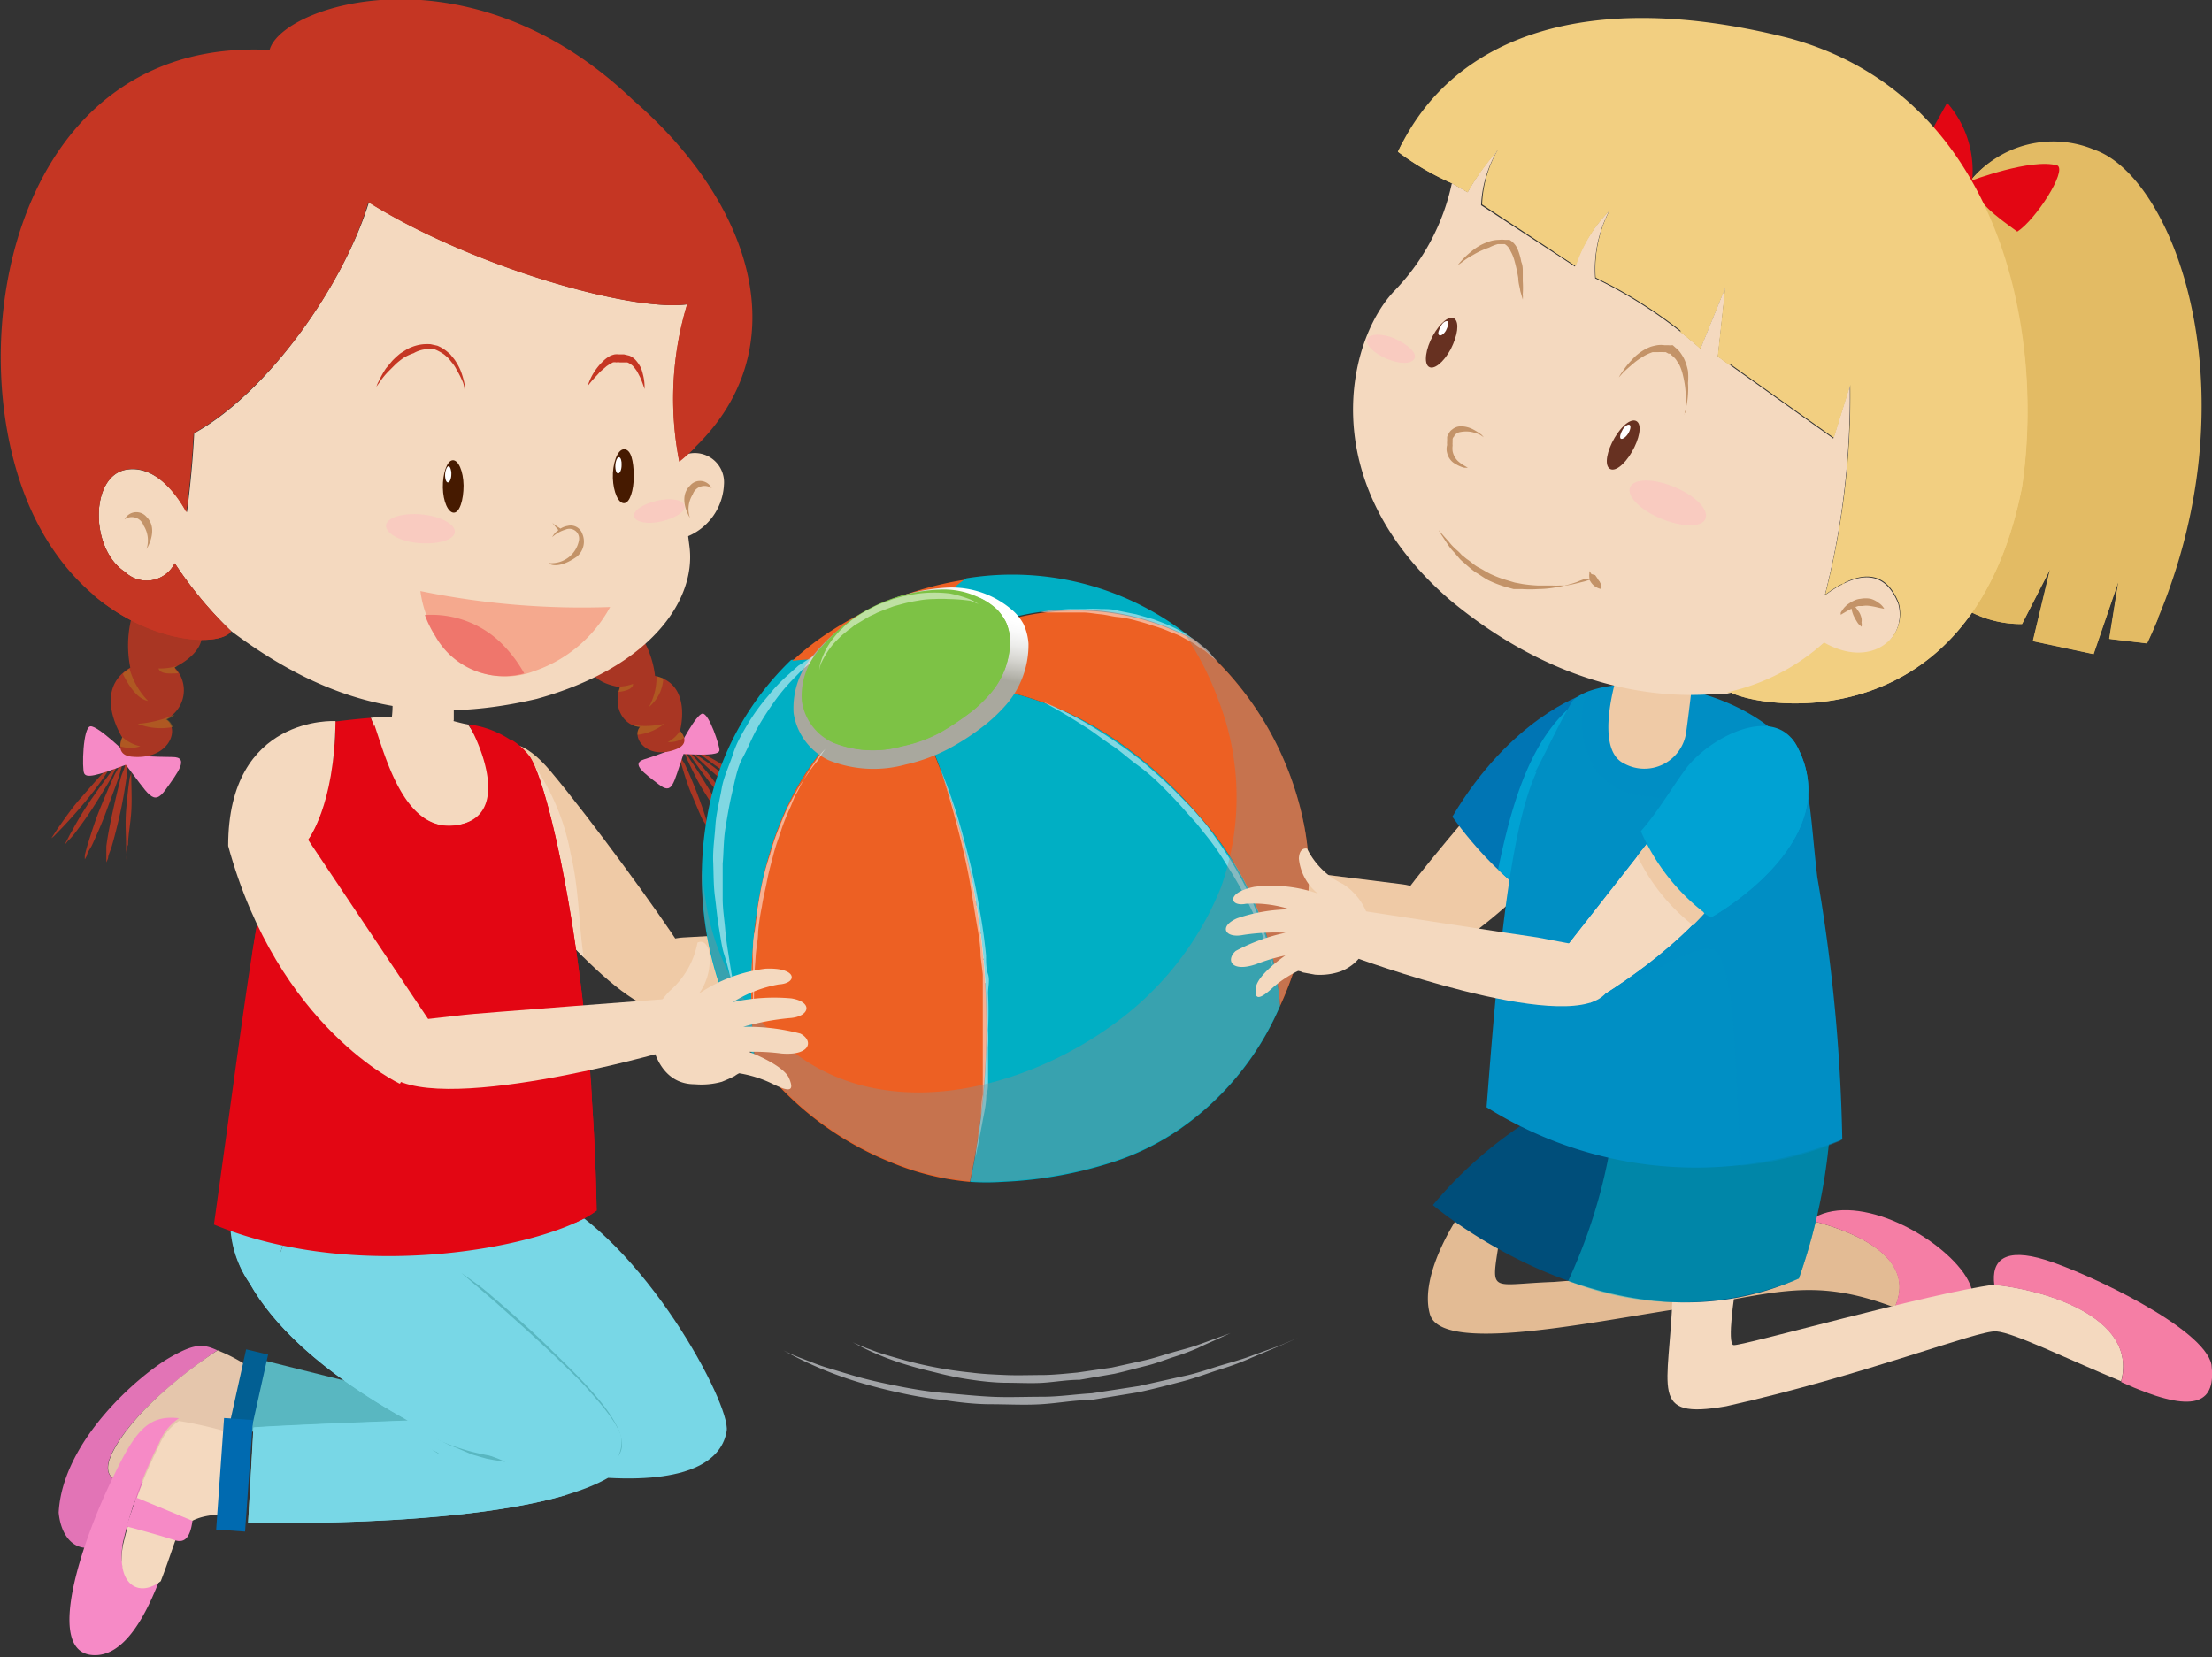<svg xmlns="http://www.w3.org/2000/svg" xmlns:xlink="http://www.w3.org/1999/xlink" viewBox="0 0 88.61 66.39"><rect x="0" y="0" width="88.61" height="66.39" fill="#333333" stroke="none"/><defs><style>.cls-1{isolation:isolate;}.cls-2{fill:#a1a3a6;}.cls-3,.cls-4{fill:#efcaa6;}.cls-16,.cls-20,.cls-24,.cls-25,.cls-27,.cls-32,.cls-4,.cls-40,.cls-43,.cls-44,.cls-7{mix-blend-mode:multiply;}.cls-31,.cls-5{fill:#c39368;}.cls-20,.cls-24,.cls-41,.cls-5{opacity:0.5;}.cls-6{fill:#0075b4;}.cls-48,.cls-7{fill:#00a2d3;}.cls-8{fill:#e274b6;}.cls-9{fill:#e5c6ac;}.cls-10{fill:#f68ac6;}.cls-11,.cls-25{fill:#f4d9bf;}.cls-12{fill:#59b7c1;}.cls-13{fill:#025f93;}.cls-14{fill:#78d7e6;}.cls-15{fill:#006ab0;}.cls-17{fill:#e3bb94;}.cls-18{fill:#f57ea5;}.cls-19{fill:#004e7a;}.cls-21{fill:#00bed5;}.cls-22{fill:#d4a87f;}.cls-23,.cls-24{fill:#008fc4;}.cls-26,.cls-27{fill:#e30613;}.cls-28{fill:#a93623;}.cls-29{fill:#b57921;}.cls-30,.cls-32{fill:#c53623;}.cls-33{fill:#461a00;}.cls-34,.cls-41{fill:#fff;}.cls-35{fill:#f9cbc0;}.cls-36{fill:#f5a98e;}.cls-37{fill:#ef766c;}.cls-38{fill:#00afc4;}.cls-39{fill:#ed6023;}.cls-40{fill:url(#radial-gradient);}.cls-41{mix-blend-mode:screen;}.cls-42,.cls-43{fill:#7dc245;}.cls-44{fill:#8c8e90;opacity:0.4;}.cls-45{fill:#e3bb64;}.cls-46{fill:#f2cf81;}.cls-47{fill:#673121;}</style><radialGradient id="radial-gradient" cx="3209.82" cy="-2555.58" r="7.62" gradientTransform="translate(-2427.5 1858.31) rotate(1.88) scale(0.75)" gradientUnits="userSpaceOnUse"><stop offset="0.58" stop-color="#fff"/><stop offset="0.65" stop-color="#fafafa"/><stop offset="0.75" stop-color="#ececea"/><stop offset="0.85" stop-color="#d6d5d0"/><stop offset="0.96" stop-color="#b6b5ad"/><stop offset="1" stop-color="#a9a89e"/></radialGradient></defs><g class="cls-1"><g id="Layer_2" data-name="Layer 2"><g id="Layer_1-2" data-name="Layer 1"><path class="cls-2" d="M31.38,54.1a8,8,0,0,0,.83.36c.27.1.59.24,1,.36s.81.25,1.29.38,1,.24,1.56.35,1.16.21,1.78.26,1.25.12,1.9.15,1.31,0,2,0,1.32-.1,2-.14l1.89-.29,1.75-.39c.55-.11,1.07-.3,1.54-.44s.92-.26,1.29-.41l1-.36L52,53.6l-.83.36-1,.42a10.84,10.84,0,0,1-1.28.48c-.48.15-1,.35-1.54.49s-1.14.3-1.75.43l-1.9.31c-.66,0-1.32.13-2,.17s-1.34,0-2,0-1.3-.08-1.92-.17a15.72,15.72,0,0,1-1.78-.3c-.56-.12-1.09-.26-1.56-.4A15.23,15.23,0,0,1,31.38,54.1Z"/><path class="cls-2" d="M34.15,53.77s.22.11.61.26c.2.07.44.17.72.25s.6.18,1,.28a16.27,16.27,0,0,0,2.42.43c.45.06.92.08,1.39.1s1,0,1.44,0,1-.06,1.43-.1l1.38-.2,1.27-.28c.41-.09.78-.22,1.13-.32s.68-.18,1-.29l.72-.26.63-.23-.61.28c-.2.09-.44.19-.7.32a9.91,9.91,0,0,1-.94.35c-.35.11-.71.26-1.12.36s-.83.22-1.28.32l-1.39.24c-.49,0-1,.09-1.46.12s-1,0-1.46,0-1-.06-1.4-.12A12.23,12.23,0,0,1,37.53,55c-.41-.1-.79-.19-1.14-.3A10.82,10.82,0,0,1,34.15,53.77Z"/><path class="cls-2" d="M33.35,27.48a12.25,12.25,0,0,1,2.49-1c.38-.12.81-.22,1.26-.33a14.33,14.33,0,0,1,1.44-.25,13,13,0,0,1,1.55-.13c.53-.05,1.08,0,1.62,0s1.07.09,1.6.13,1,.18,1.55.25l1.41.36c.45.11.86.29,1.24.4a7.46,7.46,0,0,1,1,.39l.78.35.67.3-.69-.25c-.22-.08-.49-.19-.8-.29s-.66-.21-1-.33-.8-.26-1.25-.35l-1.41-.32-1.52-.21c-.53-.05-1.06-.1-1.59-.12S40.63,26,40.1,26s-1,.06-1.53.13-1,.12-1.43.2l-1.27.27-1,.31a8,8,0,0,0-.8.28C33.59,27.36,33.35,27.48,33.35,27.48Z"/><path class="cls-2" d="M35.59,27.74A8.3,8.3,0,0,1,37.4,27a8.77,8.77,0,0,1,.93-.26,10.41,10.41,0,0,1,1.05-.18c.36-.05.75-.09,1.14-.11s.78,0,1.18,0,.79.07,1.17.1L44,26.7c.36.08.69.19,1,.27a8.09,8.09,0,0,1,.91.3,9.81,9.81,0,0,1,1.32.55l.48.22-.5-.17-.58-.21c-.23-.08-.49-.15-.77-.23a8.64,8.64,0,0,0-.92-.25q-.48-.12-1-.21c-.36-.07-.73-.12-1.11-.18l-1.15-.08c-.39,0-.78,0-1.16,0a10.18,10.18,0,0,0-1.12.08,12.41,12.41,0,0,0-2,.34A11.46,11.46,0,0,0,35.59,27.74Z"/><path class="cls-3" d="M63.29,28.23s-.5.06-1.32.91c-1.78,1.83-4.8,5.43-5.67,6.61-1.09,1.5-.7,2.38.21,2.63,1.81.49,6.31-4.54,6.31-4.54Z"/><path class="cls-4" d="M62,29.14c-1.06,1.09-2.56,2.81-3.79,4.27.29.35.54.75.81,1.06a9.75,9.75,0,0,0,1.74,1.47c1.17-1.07,2.09-2.1,2.09-2.1l.47-5.61S62.79,28.29,62,29.14Z"/><path class="cls-3" d="M49.45,36.87s6.59,2.21,8.24,1.27-.16-2.54-1.5-2.71L47.3,34.32l-.1,2Z"/><path class="cls-3" d="M46.35,36.89c1.26,0,1.78-1.1,1.91-2a2.65,2.65,0,0,0-.66-1.7,3.51,3.51,0,0,1-1-2s-.29-.21-.48.3a2.35,2.35,0,0,0,.31,1.74,6.11,6.11,0,0,0-2.58-1.14c-1.29-.15-1.33.49-.58.59a5.11,5.11,0,0,1,1.77.83,7.54,7.54,0,0,0-2.35-.34c-.91.09-.77.69,0,.79a9.66,9.66,0,0,1,1.84.49,8.11,8.11,0,0,0-2.31.11c-.55.23-.5.85.68.83a12.86,12.86,0,0,1,1.35,0s-1.41.43-1.67,1,0,.54.63.27a5.11,5.11,0,0,1,1.34-.36s.15.11.18.12a3.77,3.77,0,0,0,.48.26A2.89,2.89,0,0,0,46.35,36.89Z"/><path class="cls-5" d="M46.47,33.2c.05.14-.23.56-.28.68a2.43,2.43,0,0,0-.21.8,1.64,1.64,0,0,0,.41,1.3v0a2.16,2.16,0,0,1,0-2.09c.07-.19.37-.55.14-.72C46.48,33.13,46.46,33.18,46.47,33.2Z"/><path class="cls-5" d="M45.35,33.38a2.52,2.52,0,0,0-.69,1.27,1.91,1.91,0,0,0,0,1.29s0,0,0,0a3.17,3.17,0,0,1,.74-2.51S45.38,33.35,45.35,33.38Z"/><path class="cls-6" d="M63.39,27.84s-2.88.94-5.21,4.88c0,0,2.12,3.09,4.29,3.69l3-3.95Z"/><path class="cls-7" d="M63.43,27.93c-2.11,1.39-2.88,4.34-3.42,6.9a6.32,6.32,0,0,0,2.46,1.58l3-3.95Z"/><path class="cls-8" d="M4.51,58.17c.86-1.7,3.25-3.43,4.2-4.07-.57-.26-.9-.29-1.91.29-1.17.67-4.29,3.29-4.45,6.21.16,1.62,1.5,1.93,2.43.5a8.81,8.81,0,0,1,1.35-1.77C5.07,59.51,3.84,59.49,4.51,58.17Z"/><path class="cls-9" d="M9,54.22l-.28-.12c-1,.64-3.34,2.37-4.2,4.07-.67,1.32.56,1.34,1.62,1.16A3.26,3.26,0,0,1,9,58.48l.91-3.76A6.92,6.92,0,0,0,9,54.22Z"/><path class="cls-10" d="M4.92,61.82a17.82,17.82,0,0,1,1.45-4,2.19,2.19,0,0,1,.8-1c-1.28-.15-1.79.56-2.74,2.57-1.06,2.21-2.69,6.77-.73,6.92,1.3.1,2.18-1.66,2.74-3.14C5.55,63.92,4.67,63.36,4.92,61.82Z"/><path class="cls-11" d="M7.58,57l-.41-.07a2.19,2.19,0,0,0-.8,1,17.82,17.82,0,0,0-1.45,4c-.25,1.54.63,2.1,1.52,1.42.29-.75.5-1.42.63-1.75.4-1,1.84-.91,1.84-.91l.66-3.15S9.17,57.32,7.58,57Z"/><path class="cls-12" d="M14.11,55.39l-3.52-.88-.68,2.85,7.19-.07A8.93,8.93,0,0,0,14.11,55.39Z"/><polygon class="cls-13" points="10.02 57.5 9.14 57.31 9.86 54.06 10.74 54.27 10.02 57.5"/><path class="cls-14" d="M11.42,48.42c-.65-.16-1.34-.35-2.06-.58A4.33,4.33,0,0,0,10,51.41C11.48,50.92,11.49,49.15,11.42,48.42Z"/><path class="cls-14" d="M21.87,47.85s-3.38,2.26-10.45.57c.07.73.06,2.5-1.41,3,.87,1.55,2.69,3.47,6.34,5.5-5.9.22-6.19.28-6.19.28L9.94,61s10.76.31,14.42-1.79c3.47.19,4.58-.82,4.75-1.88S25.79,49.71,21.87,47.85Z"/><rect class="cls-15" x="7.16" y="58.51" width="4.48" height="1.16" transform="translate(-50.21 64.29) rotate(-85.95)"/><path class="cls-12" d="M18.48,51s.57.39,1.39,1c.4.33.88.7,1.37,1.13s1,.88,1.49,1.36c.25.24.49.48.72.74s.45.5.66.75a6.12,6.12,0,0,1,.55.77,1.58,1.58,0,0,1,.21.38,2,2,0,0,1,.09.2.53.53,0,0,1,.06.19,1.36,1.36,0,0,1-.11.72,3.11,3.11,0,0,1-.26.49,2.78,2.78,0,0,1-.29.37,3,3,0,0,0,.25-.4,2.57,2.57,0,0,0,.21-.49,1.31,1.31,0,0,0,.06-.66.58.58,0,0,0-.06-.17,1,1,0,0,0-.09-.18,2.67,2.67,0,0,0-.22-.36,8.79,8.79,0,0,0-.56-.72c-.21-.24-.43-.5-.66-.74s-.48-.48-.73-.72c-.49-.48-1-.95-1.47-1.38l-1.31-1.17Z"/><path class="cls-12" d="M21.24,51a1.62,1.62,0,0,1-.08.29,3.14,3.14,0,0,1-.25.59,3.23,3.23,0,0,1-.33.53l-.2.22a2.73,2.73,0,0,1,.07-.29,3.38,3.38,0,0,1,.25-.58,4.48,4.48,0,0,1,.34-.53A2.83,2.83,0,0,1,21.24,51Z"/><path class="cls-12" d="M20.24,58.57l-.49-.08-.26-.05-.25-.07L19,58.3a1.7,1.7,0,0,1-.24-.09L18.27,58a3.76,3.76,0,0,1-.46-.2l-.46-.23c-.3-.16-.6-.34-.89-.52l.18-.14.08.18a1.14,1.14,0,0,0,.1.19,1.08,1.08,0,0,0,.11.18l.12.17.13.18.14.16a2.83,2.83,0,0,0,.3.3,2.05,2.05,0,0,1-.36-.24l-.17-.15a1.14,1.14,0,0,1-.16-.15l-.14-.16a1.33,1.33,0,0,1-.14-.19l-.12-.19a1.18,1.18,0,0,1-.11-.19l-.15-.33.32.18.44.25.44.24.45.23c.15,0,.3.14.46.21l.45.2a1.2,1.2,0,0,0,.23.11l.23.09.47.19A3.9,3.9,0,0,1,20.24,58.57Z"/><path class="cls-10" d="M7.71,60.93,5.46,60l-.4,1.15s1.31.35,1.89.54C7.35,61.84,7.61,61.68,7.71,60.93Z"/><g class="cls-16"><path class="cls-14" d="M10.61,60.13l.13-2.55s4.48-.73,5.57-.06a9,9,0,0,0,1.64.85l-.6-.77a8.85,8.85,0,0,0,3.21.83C15,57.09,9.83,49.1,11.46,49.52c6.93,1.34,10-.52,11-1.37a5.86,5.86,0,0,0-.55-.3s-3.38,2.26-10.45.57c-.65-.16-1.34-.35-2.06-.58A4.33,4.33,0,0,0,10,51.41c.87,1.55,2.69,3.47,6.34,5.5-5.9.22-6.19.28-6.19.28L9.94,61s8.33.24,12.83-1.13C14.12,61.37,10.61,60.13,10.61,60.13Z"/></g><g class="cls-16"><path class="cls-14" d="M25.65,57.7C25.29,56,21,52.43,21,52.43l.48-1.88-1.27,1.51L19,51.33S21,53,22,54s3.45,3.2,2.81,4.27l-.55.94.09-.05a11.18,11.18,0,0,0,2.15-.06A1.54,1.54,0,0,1,25.65,57.7Z"/></g><path class="cls-17" d="M72.5,48.89c-1.71,1.21-3,1.92-10.26,2.47-2.57.09-2.52.51-2.19-1.61a8.47,8.47,0,0,0-1.64-1s-1.58,2.31-1.13,3.9,6.27.35,10-.22,5.23-1.3,8.5-.09l.14,0C76.83,50.26,74,49.25,72.5,48.89Z"/><path class="cls-18" d="M78.66,51c-1.14-1.6-4.45-3.32-6.15-2.11h0c1.46.36,4.33,1.37,3.39,3.48C78.15,53.16,79.76,52.58,78.66,51Z"/><path class="cls-11" d="M79.89,51.47c-2.54.32-10.18,2.49-10.45,2.42s.06-2.14.06-2.14L67,51.89c-.12,3.78-1,5,2.15,4.45,5.55-1.24,10.09-3.06,10.82-3s2.75,1.07,5,2C85.67,52.69,81.7,51.64,79.89,51.47Z"/><path class="cls-18" d="M88.59,54.68c-.28-1.48-5-3.69-6.64-4.2s-2.19,0-2.06,1c1.81.17,5.78,1.22,5.08,3.89l.53.23C88,56.64,88.77,56.16,88.59,54.68Z"/><path class="cls-19" d="M61.33,44.32a2.49,2.49,0,0,0,.19.4,16.57,16.57,0,0,0-4.12,3.56s7.29,6.23,14.66,2.94a23,23,0,0,0,1.3-6.9Z"/><g class="cls-20"><path class="cls-21" d="M64.73,44.32a21.58,21.58,0,0,1-1.91,7,12.3,12.3,0,0,0,9.24-.09,23,23,0,0,0,1.3-6.9Z"/></g><path class="cls-22" d="M66,30.81c-1-.19-1.1-1.44-.94-2.3a14.3,14.3,0,0,0,2.43.31C67.33,29.54,67,31,66,30.81Z"/><path class="cls-23" d="M61.5,30.93C62,30,62.44,29,63,28.07c1.11-1.09,5.91-1,8.49,1.6,1.06,1.06,1,2.89,1.31,5.48a69.25,69.25,0,0,1,1,10.5,15.78,15.78,0,0,1-14.25-1.29c.39-5,.86-11,2-13.43Z"/><path class="cls-24" d="M63.92,30.84c1,1.29,2.49,1.11,3.92,1.08a.3.3,0,0,1,.26.15c.47,1-.38,2-.85,2.77a59.73,59.73,0,0,1-3.44,4.94,18.14,18.14,0,0,0,3-1.18A4.89,4.89,0,0,1,68.41,38c1.16-.12,1.1,5.29,1.24,7,0,.53.1,1.11.08,1.7a13.24,13.24,0,0,0,4-1,69.25,69.25,0,0,0-1-10.5c-.32-2.59-.25-4.42-1.31-5.48a8.53,8.53,0,0,0-7.85-2A3.56,3.56,0,0,0,63.92,30.84Z"/><path class="cls-3" d="M20.79,29.88s.48.09,1.25,1c1.64,1.95,4.41,5.76,5.19,7,1,1.58.54,2.42-.39,2.61-1.84.36-6-5-6-5Z"/><path class="cls-25" d="M22.86,34.21c.33,1.36.32,2.76.52,4.14a34,34,0,0,1-2.52-2.84l-.07-5.63h0A9.09,9.09,0,0,1,22.86,34.21Z"/><path class="cls-11" d="M18.59,33.5c-2.24.8-3.27-3.6-3.74-4.74a6.73,6.73,0,0,1,.85-.05,4,4,0,0,0-.1-1.45l2.57.4,0,1.23s.44.12.56.13C18.91,29.18,21.1,32.59,18.59,33.5Z"/><path class="cls-25" d="M16.36,31.72a2,2,0,0,0,2.32.69c.83-.36.91-1.32.71-2.25.48,1.13.82,2.75-.8,3.34s-2.66-1.64-3.24-3.32A12,12,0,0,0,16.36,31.72Z"/><path class="cls-25" d="M15.73,28.26a4.22,4.22,0,0,0-.13-1l2.57.4,0,1.2A4.64,4.64,0,0,1,15.73,28.26Z"/><path class="cls-26" d="M10.94,34.84c2.75-2,2.48-5.93,2.48-5.93s.68-.09,1.43-.15c.47,1.14,1.16,4.53,3.3,4.32,2.66-.27.76-3.9.61-4.06a3.93,3.93,0,0,1,2.45,1.28C22,31.41,23.74,39,23.9,48.5c-1.81,1.4-9.42,3-15.33.56C9.87,39.76,10.39,35.24,10.94,34.84Z"/><path class="cls-27" d="M16.55,41.4c-2.65-1.54-4-4.19-5.2-6.9a4.35,4.35,0,0,1-.41.34c-.25.19-.51,1.29-.83,3.36.71,1.07,1.55,2,2.32,3.09,1,1.41,2.33,3.17,4.21,3.42A17.43,17.43,0,0,0,23.7,44c0-.68-.09-1.32-.15-2C21.13,42.5,18.68,42.64,16.55,41.4Z"/><path class="cls-27" d="M16.77,33.9a2,2,0,0,0,2.16.22,2.93,2.93,0,0,0,1-2.51,5.66,5.66,0,0,0-.92-2.2c.47,1,1.35,3.46-.83,3.67-2,.19-2.74-2.77-3.2-4.09C15.09,30.71,15.33,33,16.77,33.9Z"/><path class="cls-27" d="M21.57,34.57c.32,2,.65,3.93.83,5.92s.35,4.11.46,6.17c0,.74.16,1.54.17,2.33a4.49,4.49,0,0,0,.87-.49C23.74,39,22,31.41,21.21,30.3a2.37,2.37,0,0,0-.74-.67C20.87,31.26,21.3,32.89,21.57,34.57Z"/><path class="cls-3" d="M34,39.46s-6.73,1.75-8.31.7.33-2.53,1.68-2.6l9-.5,0,2Z"/><path class="cls-28" d="M27.19,30.17l.07.13c0,.08.11.2.18.33.13.28.3.67.45,1.06s.29.77.38,1.08a3.56,3.56,0,0,1,.1.36.48.48,0,0,1,0,.13l-.06-.12c0-.08-.11-.19-.18-.33s-.29-.67-.45-1.05-.28-.79-.37-1.09a2,2,0,0,1-.11-.36A1,1,0,0,0,27.19,30.17Z"/><path class="cls-28" d="M27.4,30.07l.09.12.22.34c.19.27.42.64.64,1s.42.78.56,1.08c.08.14.13.27.17.35s.06.15.06.15L29.05,33c-.06-.07-.14-.19-.23-.32s-.42-.65-.64-1-.42-.77-.56-1.06-.12-.28-.16-.37A.55.55,0,0,1,27.4,30.07Z"/><path class="cls-28" d="M27.47,30l.12.1c.06.07.17.17.28.3s.53.6.81,1,.56.71.75,1l.23.35.09.13-.11-.11-.3-.3-.81-1c-.28-.36-.55-.72-.74-1a2.54,2.54,0,0,1-.23-.35A.73.73,0,0,0,27.47,30Z"/><path class="cls-28" d="M27.69,30.11l.12.07.31.21c.25.17.58.41.89.67s.62.53.84.74.2.2.26.26l.09.1-.11-.07-.31-.21c-.25-.17-.58-.42-.9-.67s-.61-.53-.83-.74l-.26-.26Z"/><path class="cls-28" d="M27.8,30l.12.06.34.18c.27.15.63.36,1,.59s.68.47.94.67l.28.23.12.1-.13-.06-.34-.18c-.27-.15-.63-.36-1-.6s-.68-.47-.93-.66l-.29-.24Z"/><path class="cls-10" d="M27.22,29.91s-.85.34-1.41.51,0,.56.57,1,.58,0,1-1.21c1.13.06,1.42,0,1.44-.15s-.42-1.5-.68-1.47S27.22,29.91,27.22,29.91Z"/><path class="cls-28" d="M23.63,26.79s.1.56,1.2.74c-.31.91.23,1.57.81,1.59-.37.44.3,1.36,1.46.89.62-.25.14-.73.14-.73s.52-1.87-1-2.2a3.85,3.85,0,0,0-.68-1.78A5.1,5.1,0,0,1,23.63,26.79Z"/><g class="cls-20"><path class="cls-29" d="M26.57,27.18l-.27-.09A2.51,2.51,0,0,1,26,28.32,1.57,1.57,0,0,0,26.57,27.18Z"/><path class="cls-29" d="M25.36,27.4a1.78,1.78,0,0,1-.63.11l.1,0q0,.12-.06.21C25.09,27.69,25.36,27.59,25.36,27.4Z"/><path class="cls-29" d="M26.75,29.73a1.07,1.07,0,0,0,.65-.17.62.62,0,0,0-.16-.28A1.25,1.25,0,0,1,26.75,29.73Z"/><path class="cls-29" d="M25.34,29.05a.82.82,0,0,0,.3.07.42.42,0,0,0-.1.32A2.15,2.15,0,0,0,26.61,29,3.53,3.53,0,0,1,25.34,29.05Z"/></g><path class="cls-28" d="M5.27,30.54l0,.17c0,.11,0,.26-.07.44-.06.37-.11.85-.15,1.34s0,1,0,1.34c0,.19,0,.34,0,.45a.92.92,0,0,0,0,.16l0-.16c0-.1,0-.25.08-.44,0-.36.1-.85.13-1.34s0-1,0-1.34c0-.19,0-.34,0-.45A1.15,1.15,0,0,0,5.27,30.54Z"/><path class="cls-28" d="M5,30.51,5,30.67c0,.11-.09.26-.15.45-.1.37-.22.88-.33,1.38s-.21,1-.26,1.4c0,.19,0,.36,0,.47s0,.18,0,.18a1.78,1.78,0,0,0,.07-.17c0-.11.08-.26.14-.45.11-.37.24-.88.35-1.38s.19-1,.25-1.4c0-.19,0-.35,0-.47A1.2,1.2,0,0,0,5,30.51Z"/><path class="cls-28" d="M4.89,30.44l-.09.16c0,.1-.12.26-.21.44-.17.36-.38.86-.58,1.35s-.36,1-.48,1.39c-.06.19-.1.35-.13.47a1,1,0,0,0,0,.18l.09-.17c0-.11.13-.25.21-.43.17-.37.39-.86.57-1.36s.38-1,.5-1.38c.06-.19.1-.36.13-.47A1.64,1.64,0,0,0,4.89,30.44Z"/><path class="cls-28" d="M4.69,30.65l-.11.12c-.06.08-.16.19-.27.34s-.49.67-.76,1.07a12.64,12.64,0,0,0-.67,1.12c-.1.16-.16.3-.21.39l-.08.15a.61.61,0,0,0,.11-.13A2.75,2.75,0,0,0,3,33.38c.22-.29.5-.67.76-1.08s.51-.81.68-1.11l.2-.4A1.38,1.38,0,0,0,4.69,30.65Z"/><path class="cls-28" d="M4.54,30.56a1.06,1.06,0,0,1-.12.12L4.1,31c-.25.26-.57.64-.89,1s-.6.77-.81,1.07c-.11.15-.19.28-.25.37l-.09.14a.78.78,0,0,0,.13-.11l.31-.32c.25-.26.58-.63.89-1s.61-.77.81-1.07l.25-.38A1.56,1.56,0,0,0,4.54,30.56Z"/><path class="cls-10" d="M5.14,30.26s1.08.07,1.77.07.22.62-.28,1.31-.67.18-1.59-1c-1.24.47-1.58.53-1.67.34s-.05-1.84.25-1.88S5.14,30.26,5.14,30.26Z"/><path class="cls-28" d="M8.08,25.48s.09.66-1.09,1.26a1.3,1.3,0,0,1-.35,2.08c.59.36.15,1.62-1.32,1.5-.78-.05-.42-.77-.42-.77s-1.23-1.9.32-2.8a4.51,4.51,0,0,1,.12-2.25A5.9,5.9,0,0,0,8.08,25.48Z"/><g class="cls-20"><path class="cls-29" d="M4.92,27a1,1,0,0,1,.27-.21,3,3,0,0,0,.74,1.29C5.47,28,5.13,27.41,4.92,27Z"/><path class="cls-29" d="M6.35,26.78a2.27,2.27,0,0,0,.75-.1L7,26.74c0,.08.1.15.14.23C6.76,27,6.42,27,6.35,26.78Z"/><path class="cls-29" d="M5.62,29.9a1.29,1.29,0,0,1-.8,0,.92.92,0,0,1,.08-.37A1.61,1.61,0,0,0,5.62,29.9Z"/><path class="cls-29" d="M7,28.63a1.13,1.13,0,0,1-.32.19.51.51,0,0,1,.23.31A2.54,2.54,0,0,1,5.52,29,4.54,4.54,0,0,0,7,28.63Z"/></g><path class="cls-11" d="M27.54,18.19A1.17,1.17,0,0,1,29,19.43a2.36,2.36,0,0,1-1.48,2.07S26.44,18.3,27.54,18.19Z"/><path class="cls-11" d="M7,22.57a1.26,1.26,0,0,1-2,.34C3.6,22,3.6,19.06,5.06,18.82s2.43,1.7,2.43,1.7.21-1.53.29-3.16c3-1.66,6-6,7-9.26,4.09,2.56,10.5,4.41,12.78,4.09a13.06,13.06,0,0,0-.32,6.31s.1,1.23.38,3.4S26,26.76,21.5,28c-4.62,1.08-8.25.28-12.27-2.74A15.85,15.85,0,0,1,7,22.57Z"/><path class="cls-30" d="M10.8,2c.47-1.79,8-4.28,14.55,2,5.13,4.43,6.73,10.52,1.86,14.48a13.06,13.06,0,0,1,.32-6.31c-2.28.32-8.69-1.53-12.78-4.09-.95,3.29-4,7.6-7,9.26-.08,1.63-.29,3.16-.29,3.16s-1-2-2.43-1.7S3.6,22,5,22.91a1.26,1.26,0,0,0,2-.34,15.85,15.85,0,0,0,2.26,2.72c-.65.94-6.64.33-8.62-6.51S1.36,1.51,10.8,2Z"/><path class="cls-31" d="M22,22.56a1.12,1.12,0,0,0,1.19-.9.39.39,0,0,0-.54-.44,1.34,1.34,0,0,0-.53.3h0a.74.74,0,0,1,.25-.28,4,4,0,0,1-.27-.33c.07.11.34.25.35.27a.75.75,0,0,1,.29-.11.49.49,0,0,1,.58.3.79.79,0,0,1-.21.93C22.29,22.88,21.92,22.55,22,22.56Z"/><path class="cls-31" d="M27.64,20.75s-.51-.79,0-1.29a.52.52,0,0,1,.87.1.5.5,0,0,0-.76.25A1.09,1.09,0,0,0,27.64,20.75Z"/><path class="cls-31" d="M5.87,22s.51-.79,0-1.29a.53.53,0,0,0-.88.1.5.5,0,0,1,.76.24A1.12,1.12,0,0,1,5.87,22Z"/><path class="cls-32" d="M14.75,8.1s-.05-.11-.12-.29-.21-.44-.36-.75-.33-.65-.55-1-.42-.76-.66-1.15-.49-.77-.74-1.11c-.12-.19-.25-.34-.37-.5s-.24-.3-.35-.43a3.66,3.66,0,0,0-.31-.35A2,2,0,0,0,11,2.24L10.8,2l.2.24c.12.15.3.39.49.66s.41.6.64,1c.12.17.24.36.35.55l.36.58,1.3,2.12c.18.29.34.53.44.7A2.67,2.67,0,0,0,14.75,8.1Z"/><path class="cls-33" d="M25.39,19.06c0,.59-.16,1.09-.39,1.1s-.43-.45-.45-1S24.72,18,25,18,25.38,18.47,25.39,19.06Z"/><path class="cls-34" d="M24.9,18.64c0,.19-.07.33-.14.33s-.12-.15-.11-.33.08-.33.15-.32S24.91,18.47,24.9,18.64Z"/><path class="cls-33" d="M18.57,19.45c0,.59-.16,1.09-.39,1.09s-.43-.45-.44-1,.16-1.08.39-1.1S18.56,18.87,18.57,19.45Z"/><path class="cls-34" d="M18.08,19c0,.19-.07.33-.14.33s-.12-.16-.11-.33.08-.32.14-.32S18.09,18.85,18.08,19Z"/><path class="cls-30" d="M25.82,15.59a2,2,0,0,0-.06-.57,2,2,0,0,0-.08-.27,1.47,1.47,0,0,0-.18-.28.72.72,0,0,0-.29-.22L25,14.2h-.2a.74.74,0,0,0-.18,0,1,1,0,0,0-.18.06,1.21,1.21,0,0,0-.28.21,2.32,2.32,0,0,0-.62,1,4.42,4.42,0,0,1,.36-.42c.06-.06.11-.13.18-.19l.22-.19.12-.08.13-.07a.34.34,0,0,1,.14,0,.42.42,0,0,1,.14,0H25l.13,0a.74.74,0,0,1,.22.14,1.84,1.84,0,0,1,.17.22l.12.23A4.3,4.3,0,0,1,25.82,15.59Z"/><path class="cls-30" d="M18.61,15.62a1.17,1.17,0,0,0,0-.22,3.06,3.06,0,0,0-.17-.58,2.45,2.45,0,0,0-.19-.35,1.1,1.1,0,0,0-.14-.18.65.65,0,0,0-.16-.17,1.57,1.57,0,0,0-.43-.27l-.27-.06a2.26,2.26,0,0,0-.27,0,1.65,1.65,0,0,0-.5.12,1.13,1.13,0,0,0-.22.11l-.21.13a3.28,3.28,0,0,0-.34.31l-.25.3a3.76,3.76,0,0,0-.29.52,1,1,0,0,0-.09.21l.13-.18a3,3,0,0,1,.37-.45l.27-.27a2.91,2.91,0,0,1,.33-.26,2,2,0,0,1,.39-.18A1.23,1.23,0,0,1,17,14h.22l.2,0a1.76,1.76,0,0,1,.38.21l.15.13a1.83,1.83,0,0,1,.13.16,1.41,1.41,0,0,1,.21.31,4.13,4.13,0,0,1,.26.52A1.33,1.33,0,0,1,18.61,15.62Z"/><path class="cls-35" d="M15.46,21.06c0,.31.56.64,1.33.7s1.4-.13,1.43-.44-.56-.64-1.33-.71S15.48,20.74,15.46,21.06Z"/><path class="cls-35" d="M25.4,20.69c.05.23.54.33,1.1.2s1-.41.92-.64-.54-.32-1.1-.19S25.35,20.46,25.4,20.69Z"/><g class="cls-16"><path class="cls-30" d="M5.86,23.72c-2.7-.21-3-4.41-1.45-5.17a2.4,2.4,0,0,1,2.48-.07,1.91,1.91,0,0,0-1.65-1.31c5.79-1.51,8.9-9.31,8.55-10.83,3.8,3.66,13.31,5.05,14.55,4.49a18.81,18.81,0,0,0-.5,7.11c-.2.19-.4.38-.63.56a13.06,13.06,0,0,1,.32-6.31c-2.28.32-8.69-1.53-12.78-4.09-.95,3.29-4,7.6-7,9.26-.08,1.63-.29,3.16-.29,3.16s-1-2-2.43-1.7S3.6,22,5,22.91a1.26,1.26,0,0,0,2-.34,15.85,15.85,0,0,0,2.26,2.72c-.43.62-3.16.56-5.55-1.48C6.28,25.43,7.23,23.86,5.86,23.72Z"/></g><path class="cls-36" d="M24.44,24.32a5.47,5.47,0,0,1-3.05,2.57,3.16,3.16,0,0,1-3.89-1.4,4.43,4.43,0,0,1-.66-1.81A32.14,32.14,0,0,0,24.44,24.32Z"/><path class="cls-37" d="M20,25.69a5.3,5.3,0,0,1,1,1.29,3.14,3.14,0,0,1-3.56-1.49,4.47,4.47,0,0,1-.42-.85A4,4,0,0,1,20,25.69Z"/><path class="cls-3" d="M37.08,39.7a2,2,0,0,1-1.77-2.08A2.7,2.7,0,0,1,36.08,36,3.42,3.42,0,0,0,37.19,34s.31-.19.45.33a2.25,2.25,0,0,1-.42,1.71,6.26,6.26,0,0,1,2.65-1c1.31-.06,1.31.59.54.63a5.36,5.36,0,0,0-1.83.71A8,8,0,0,1,41,36.27c.9.15.73.75-.07.79a9,9,0,0,0-1.86.36,8.67,8.67,0,0,1,2.29.26c.53.28.43.89-.73.79a7.33,7.33,0,0,0-1.35-.06s1.37.51,1.6,1.06,0,.54-.65.22a5.19,5.19,0,0,0-1.32-.45s-.15.1-.18.11a3.82,3.82,0,0,1-.51.23A2.84,2.84,0,0,1,37.08,39.7Z"/><path class="cls-5" d="M37.22,36c-.06.14.19.57.23.7a2.76,2.76,0,0,1,.15.81,1.67,1.67,0,0,1-.49,1.26s0,0,0,0a2.19,2.19,0,0,0,.17-2.09c-.06-.2-.33-.56-.09-.72C37.22,35.93,37.23,36,37.22,36Z"/><path class="cls-5" d="M38.33,36.27a2.58,2.58,0,0,1,.59,1.31,1.93,1.93,0,0,1-.06,1.3h0a3.24,3.24,0,0,0-.57-2.56S38.3,36.23,38.33,36.27Z"/><path class="cls-3" d="M64.86,26.78s-1.09,3.2.2,3.81a1.69,1.69,0,0,0,2.48-1.21c.14-1,.29-2.36.29-2.36Z"/><path class="cls-38" d="M36.26,27.61a29.58,29.58,0,0,1,2.6,19.74,9.51,9.51,0,0,0,1.31,0,16.62,16.62,0,0,0,4.53-.83,10.33,10.33,0,0,0,2.47-1.22,11.49,11.49,0,0,0,4.11-5,12.86,12.86,0,0,0-3.18-7.54C42.36,26,36.26,27.61,36.26,27.61Z"/><path class="cls-38" d="M36,27.59a5.65,5.65,0,0,0-4.31-1.15,11.61,11.61,0,0,0-3.2,5.5,13.68,13.68,0,0,0,.83,8.8,9.12,9.12,0,0,0,.91,1.61C29.9,39.07,29.7,30.84,36,27.59Z"/><path class="cls-39" d="M52.25,33.11a12.84,12.84,0,0,0-4.43-7.47s0,0,0,0a10,10,0,0,0-11.24,1.24,4.91,4.91,0,0,1,2.17-3.67,13.94,13.94,0,0,0-5.66,2.2,11,11,0,0,0-1.35,1.07A5.65,5.65,0,0,1,36,27.59c-6.31,3.25-6.11,11.48-5.77,14.76a12.65,12.65,0,0,0,5.49,4.23,10.56,10.56,0,0,0,3.13.77,29.58,29.58,0,0,0-2.6-19.74S42.36,26,48.1,32.76a12.86,12.86,0,0,1,3.18,7.54,13.54,13.54,0,0,0,.64-1.68,11.09,11.09,0,0,0,.5-3A10.49,10.49,0,0,0,52.25,33.11Z"/><path class="cls-38" d="M36.54,26.84A10,10,0,0,1,47.78,25.6a11.43,11.43,0,0,0-9.07-2.43A4.91,4.91,0,0,0,36.54,26.84Z"/><path class="cls-40" d="M41,25a2.24,2.24,0,0,1,.2.79,3.66,3.66,0,0,1-.89,2.44,6.68,6.68,0,0,1-.76.74A9.93,9.93,0,0,1,38,30a7,7,0,0,1-1.72.63,4.84,4.84,0,0,1-3.08-.17,2.5,2.5,0,0,1-1.41-1.9,3.24,3.24,0,0,1,.83-2.36A7.42,7.42,0,0,1,38,23.54a3.72,3.72,0,0,1,2.56.91A2,2,0,0,1,41,25Z"/><path class="cls-41" d="M29.46,39.75s-.09-.26-.23-.7c-.05-.23-.12-.5-.22-.81s-.14-.67-.21-1.07-.1-.79-.16-1.25-.05-.91-.07-1.39.06-1,.09-1.47.17-1,.25-1.47.31-.93.46-1.4.4-.87.63-1.26a8.07,8.07,0,0,1,.78-1.06,6.6,6.6,0,0,1,.81-.85l.39-.35.39-.25a5.74,5.74,0,0,1,.69-.39,1.69,1.69,0,0,1,.49-.14l.18-.05-.18.07a1.74,1.74,0,0,0-.44.2,4.68,4.68,0,0,0-.62.43l-.36.3-.35.36a7.45,7.45,0,0,0-.74.88,11.66,11.66,0,0,0-.69,1.07c-.22.38-.38.81-.6,1.21s-.31.93-.42,1.39-.19.94-.27,1.43-.07,1-.11,1.42V36c0,.43.07.85.1,1.22s.09.75.13,1,.09.59.13.81C29.41,39.49,29.46,39.75,29.46,39.75Z"/><path class="cls-41" d="M33.07,30l-.1.1a3.26,3.26,0,0,0-.23.29c-.09.13-.2.28-.32.47s-.12.2-.18.3l-.19.35a3.35,3.35,0,0,1-.2.37l-.17.42a9.58,9.58,0,0,0-.37.91c-.1.32-.23.65-.32,1s-.19.69-.26,1.06-.16.7-.21,1.05a9.65,9.65,0,0,0-.15,1c0,.34-.08.66-.1,1s-.05.6-.06.89c0,.53,0,1-.05,1.31s0,.5,0,.5,0-.18,0-.5c0-.16,0-.35,0-.58s0-.23,0-.35v-.38c0-.29,0-.58,0-.9s0-.65.07-1,.08-.7.13-1,.12-.71.2-1.08a9.6,9.6,0,0,1,.29-1,8.52,8.52,0,0,1,.33-1c.13-.32.25-.63.39-.92.08-.13.14-.26.22-.4s.14-.25.21-.37.29-.44.42-.63a5.12,5.12,0,0,1,.35-.45A3.72,3.72,0,0,1,33.07,30Z"/><path class="cls-41" d="M37.5,30.39l.27.65c.08.21.18.46.28.75s.22.63.33,1,.22.77.33,1.19.22.87.32,1.33.19,1,.27,1.46.15,1,.2,1.51c0,.25,0,.51.08.75s0,.51,0,.76a14.79,14.79,0,0,1,0,1.48,5.43,5.43,0,0,1,0,.7l0,.68c0,.21,0,.43,0,.64s0,.4-.07.59c0,.37-.09.72-.14,1s-.11.57-.15.79l-.14.69s0-.27.09-.7c0-.22.07-.49.11-.8s0-.65.09-1c0-.2,0-.4,0-.59s0-.43,0-.65c0-.43,0-.88,0-1.36s0-1,0-1.47c0-.24,0-.49,0-.75l-.09-.75c0-.5-.11-1-.19-1.49s-.16-1-.24-1.46-.18-.91-.28-1.33-.2-.82-.3-1.19c-.2-.74-.38-1.35-.52-1.77S37.5,30.39,37.5,30.39Z"/><path class="cls-41" d="M41.77,28.11s.21.08.57.25a14.57,14.57,0,0,1,1.47.79,19.38,19.38,0,0,1,1.92,1.33c.32.28.66.57,1,.89s.64.63,1,1c.16.17.31.35.46.52s.28.35.41.54c.26.37.52.74.74,1.1s.42.73.6,1.09c.08.18.17.35.24.52l.2.5c.13.31.23.62.31.87s.14.51.19.7c.09.38.14.62.14.62l-.19-.6c-.05-.2-.14-.42-.23-.68s-.21-.56-.35-.86L50,36.17c-.08-.16-.16-.33-.25-.49-.19-.35-.4-.7-.63-1.06a10.76,10.76,0,0,0-.74-1.07L47.94,33l-.45-.5c-.3-.35-.61-.67-.94-1s-.64-.6-1-.86-.65-.54-1-.77-.61-.44-.89-.63c-.57-.37-1.06-.67-1.41-.86Z"/><path class="cls-41" d="M41.68,24.52l.33-.06c.21,0,.52-.05.86-.06h.59a4.79,4.79,0,0,1,.65,0c.23,0,.46,0,.7.07l.7.14.7.2c.22.09.44.16.65.26a4.51,4.51,0,0,1,.58.3c.17.11.35.21.49.32s.27.22.38.31a1.59,1.59,0,0,1,.26.28,1.9,1.9,0,0,0,.23.23l-.26-.19a2.35,2.35,0,0,0-.28-.25,3.58,3.58,0,0,1-.41-.27c-.14-.1-.33-.18-.5-.28s-.38-.16-.58-.25a6,6,0,0,0-.64-.22c-.22-.08-.45-.14-.67-.2s-.47-.11-.69-.13-.46-.09-.68-.11-.43-.06-.63-.07l-.59,0c-.34,0-.65,0-.86,0Z"/><path class="cls-42" d="M40.29,24.91a1.94,1.94,0,0,1,.17.71,3.21,3.21,0,0,1-.79,2.17,5.81,5.81,0,0,1-.66.65,10.61,10.61,0,0,1-1.38.91,5.63,5.63,0,0,1-1.53.55,4.23,4.23,0,0,1-2.74-.15,2.17,2.17,0,0,1-1.24-1.67,2.8,2.8,0,0,1,.74-2.1,6.56,6.56,0,0,1,4.82-2.36,3.21,3.21,0,0,1,2.27.81A2.21,2.21,0,0,1,40.29,24.91Z"/><path class="cls-43" d="M40.46,25.62a1.94,1.94,0,0,0-.17-.71,2.21,2.21,0,0,0-.34-.48,2.42,2.42,0,0,0-.83-.53,1.94,1.94,0,0,1,.27.21,2.36,2.36,0,0,1,.28.42,1.38,1.38,0,0,1,.15.58,2.7,2.7,0,0,1-.67,1.82,3.65,3.65,0,0,1-.56.55,7.69,7.69,0,0,1-1.15.77,5.43,5.43,0,0,1-1.29.47,3.59,3.59,0,0,1-2.3-.13,1.86,1.86,0,0,1-1-1.41,2.35,2.35,0,0,1,.62-1.76l.14-.17a7,7,0,0,0-.71.73,2.8,2.8,0,0,0-.74,2.1,2.17,2.17,0,0,0,1.24,1.67,4.23,4.23,0,0,0,2.74.15,5.63,5.63,0,0,0,1.53-.55A10.61,10.61,0,0,0,39,28.44a5.81,5.81,0,0,0,.66-.65A3.21,3.21,0,0,0,40.46,25.62Z"/><path class="cls-41" d="M32.82,26.84a1.24,1.24,0,0,1,.06-.32,2.9,2.9,0,0,1,.14-.36,2.86,2.86,0,0,1,.25-.44,4.59,4.59,0,0,1,.38-.46c.08-.06.15-.15.24-.23l.26-.21a5.87,5.87,0,0,1,.59-.37l.33-.17a2.13,2.13,0,0,1,.35-.14l.33-.13.35-.1c.24-.05.47-.1.7-.13a5.16,5.16,0,0,1,1.26,0,4.57,4.57,0,0,1,.84.25,2.61,2.61,0,0,1,.3.17l-.32-.13A7,7,0,0,0,38,24a5.46,5.46,0,0,0-.58,0,3.52,3.52,0,0,0-.63.06,6,6,0,0,0-.66.14l-.33.09-.35.13-.32.13c-.1.06-.21.1-.31.15l-.59.35a2.56,2.56,0,0,1-.26.2l-.23.19a5,5,0,0,0-.4.41,3.62,3.62,0,0,0-.45.73A1.32,1.32,0,0,0,32.82,26.84Z"/><path class="cls-44" d="M52.25,33.11a12.65,12.65,0,0,0-3.46-6.57,2.86,2.86,0,0,0-.22-.23,1.59,1.59,0,0,0-.26-.28c-.11-.09-.23-.2-.38-.31l-.12-.09,0,0a3.79,3.79,0,0,0-.4-.3A12,12,0,0,1,48.79,28a10.76,10.76,0,0,1,.11,7.58,12.56,12.56,0,0,1-4.34,5.49c-3.69,2.67-9.35,4.06-13.12.8a9.54,9.54,0,0,1-3.17-5.77c-.07-.43-.12-.85-.15-1.29a14.3,14.3,0,0,0,1.21,5.9,9.12,9.12,0,0,0,.91,1.61,12.65,12.65,0,0,0,5.49,4.23,10.56,10.56,0,0,0,3.13.77,9.51,9.51,0,0,0,1.31,0,16.62,16.62,0,0,0,4.53-.83,10.33,10.33,0,0,0,2.47-1.22,11.49,11.49,0,0,0,4.11-5,13.54,13.54,0,0,0,.64-1.68,11.09,11.09,0,0,0,.5-3A10.49,10.49,0,0,0,52.25,33.11Z"/><path class="cls-45" d="M78.93,7.25A4.27,4.27,0,0,1,83.9,6C87.21,7.15,90.5,16.26,86,25.77l-1.51-.18.37-2.31-1,2.92-2.43-.52.69-2.88L81,25a4.4,4.4,0,0,1-2.35-.65C80.59,16.94,81.09,12,78.93,7.25Z"/><g class="cls-16"><path class="cls-45" d="M78.93,7.25a3.59,3.59,0,0,1,1-.87,2.13,2.13,0,0,0,.51,1.36,15.4,15.4,0,0,1,.47,15.11l.54.29,1.1-1.91a11.54,11.54,0,0,1-.24,3l1.33.58,1.48-3.25,0,3.22,1.33,0c-.14.34-.28.67-.44,1l-1.51-.18.37-2.31-1,2.92-2.43-.52.69-2.88L81,25a4.4,4.4,0,0,1-2.35-.65C80.59,16.94,81.09,12,78.93,7.25Z"/></g><path class="cls-26" d="M77,5.91l1-1.79a4.11,4.11,0,0,1,1,3.13C78.73,7.66,77.58,7.31,77,5.91Z"/><path class="cls-26" d="M78.93,7.25s2.45-.93,3.49-.62c.38.23-.87,2.17-1.61,2.65C79.93,8.64,79.2,8.13,78.93,7.25Z"/><path class="cls-46" d="M73.06,25.77c1.91,1.09,3.38-.22,3-1.62-.63-1.56-1.85-1.13-2.94-.33a32,32,0,0,0,1-8.4l-.66,2.12-4.62-3.29.3-2.78-1,2.46a18.84,18.84,0,0,0-4.22-2.81,5.06,5.06,0,0,1,.57-2.71,5.65,5.65,0,0,0-1.38,2.24L59.37,8.19A4.75,4.75,0,0,1,60,6,9.73,9.73,0,0,0,58.79,7.7l-.63-.36A10.82,10.82,0,0,1,56,6.08c2.2-4.7,7.68-6.56,15.6-4.57,8.58,2.28,10.33,11.88,9.4,18-2,10.17-10.41,8.9-11.67,8.23l-.16,0A8.54,8.54,0,0,0,73.06,25.77Z"/><path class="cls-11" d="M55.89,11.62a8.84,8.84,0,0,0,2.27-4.28l.63.36A9.73,9.73,0,0,1,60,6a4.75,4.75,0,0,0-.67,2.22l3.76,2.46a5.65,5.65,0,0,1,1.38-2.24,5.06,5.06,0,0,0-.57,2.71,18.84,18.84,0,0,1,4.22,2.81l1-2.46-.3,2.78,4.62,3.29.66-2.12a32,32,0,0,1-1,8.4c1.09-.8,2.31-1.23,2.94.33.38,1.4-1.09,2.71-3,1.62a8.54,8.54,0,0,1-3.9,2l-.18,0h-.22c-2.1.18-6.19-.06-10.64-3.75C52.56,19.29,54,13.54,55.89,11.62Z"/><path class="cls-47" d="M65.37,18.11c-.31.53-.7.82-.9.66s-.1-.7.21-1.23.7-.81.9-.65S65.67,17.59,65.37,18.11Z"/><path class="cls-34" d="M65.21,17.39c-.1.15-.24.23-.29.18s0-.22.09-.37.23-.22.28-.17S65.31,17.24,65.21,17.39Z"/><path class="cls-47" d="M58.11,14c-.29.53-.68.84-.88.69s-.12-.71.17-1.24.68-.84.87-.68S58.4,13.43,58.11,14Z"/><path class="cls-34" d="M57.92,13.25c-.09.15-.22.23-.28.17s0-.2.08-.36.23-.23.28-.18S58,13.09,57.92,13.25Z"/><g class="cls-16"><path class="cls-46" d="M75.65,11.23a8.56,8.56,0,0,1,.23.83c.06.28.11.55.15.84,0,.13,0,.28.06.42l0,.42,0,.42c0,.14,0,.28,0,.42s0,.29,0,.43a3,3,0,0,1,0,.42l0,.42-.06.42c0,.14,0,.27-.07.41l-.09.42c-.06.28-.14.54-.21.82l.1-.06-.84-.09-.85-.09.83.19.83.17h.07l0-.07.14-.41a2.25,2.25,0,0,0,.13-.42l.1-.41a3.29,3.29,0,0,0,.09-.43c0-.15,0-.29.06-.43l0-.43c0-.15,0-.29,0-.44a3.09,3.09,0,0,0,0-.43c0-.28,0-.57,0-.87,0-.14,0-.28-.07-.42s-.06-.29-.08-.43-.07-.27-.11-.42S76,12.17,76,12A5,5,0,0,0,75.65,11.23Z"/><path class="cls-46" d="M80.41,10.67s0,.1,0,.27-.08.4-.14.68a7.15,7.15,0,0,1-.27.93c-.06.17-.12.35-.19.52s-.15.35-.22.51-.17.35-.26.52-.19.32-.28.47a4,4,0,0,1-.28.43c-.09.13-.18.26-.27.37s-.16.22-.24.31l-.2.23-.17.2a2,2,0,0,0,.21-.16l.23-.2c.09-.07.18-.18.29-.28s.21-.22.31-.35a2.83,2.83,0,0,0,.32-.43,3.76,3.76,0,0,0,.3-.47c.1-.17.2-.34.28-.51s.16-.36.22-.54.12-.37.17-.55a7.31,7.31,0,0,0,.2-1,5,5,0,0,0,0-.71C80.42,10.77,80.41,10.67,80.41,10.67Z"/><path class="cls-46" d="M80.15,10.52a2.08,2.08,0,0,0-.28.19,4.45,4.45,0,0,0-.54.48,6.4,6.4,0,0,0-.46.57,2.19,2.19,0,0,0-.17.29,2.08,2.08,0,0,0,.28-.19,4.45,4.45,0,0,0,.54-.48,3.59,3.59,0,0,0,.46-.57A2.19,2.19,0,0,0,80.15,10.52Z"/><path class="cls-46" d="M79.32,8a1.82,1.82,0,0,0-.37-.1l-.19,0a1.41,1.41,0,0,0-.21,0l-.45,0-.24,0a.8.8,0,0,0-.21,0,2.18,2.18,0,0,0-.37.15,3.55,3.55,0,0,0-.34.2,1.64,1.64,0,0,0,.39-.06l.38-.06.43-.07c.14,0,.29,0,.43-.06l.37,0C79.17,8,79.32,8,79.32,8Z"/><path class="cls-46" d="M74.72,21.42l-.16.31c0,.1-.11.21-.16.33l-.09.18a1.63,1.63,0,0,1-.09.19,1,1,0,0,1-.09.18c0,.06,0,.12-.09.19S74,22.9,74,23s0,.1-.07.14a2.92,2.92,0,0,0-.17.34A2.83,2.83,0,0,0,74,23.2a2.64,2.64,0,0,0,.24-.29,2.22,2.22,0,0,0,.21-.37,3,3,0,0,0,.24-.76A1.24,1.24,0,0,0,74.72,21.42Z"/></g><path class="cls-35" d="M65.3,19.52c-.15.35.41.92,1.24,1.26s1.64.37,1.78,0-.41-.92-1.25-1.27S65.45,19.17,65.3,19.52Z"/><path class="cls-35" d="M54.77,13.58c-.09.23.26.57.77.79s1,.23,1.12,0-.27-.57-.78-.8S54.86,13.37,54.77,13.58Z"/><path class="cls-31" d="M67.46,16.63a3.35,3.35,0,0,0,.16-.84,3.1,3.1,0,0,0,0-.44,2.8,2.8,0,0,0,0-.48,2.07,2.07,0,0,0-.16-.5,1.76,1.76,0,0,0-.14-.23,1,1,0,0,0-.2-.21l-.11-.1,0,0s0,0,0,0l-.06,0a.43.43,0,0,1-.12,0l-.15,0a1,1,0,0,0-.29,0,2,2,0,0,0-.26.06,1.85,1.85,0,0,0-.44.24,1.82,1.82,0,0,0-.32.29,3.15,3.15,0,0,0-.39.49,1.21,1.21,0,0,0-.13.21l.16-.18c.11-.11.27-.25.46-.41a2.75,2.75,0,0,1,.33-.23,1.84,1.84,0,0,1,.4-.19l.21,0a1.55,1.55,0,0,1,.22,0l.1,0,.11.06.06,0h0l.08.08a.81.81,0,0,1,.16.16l.13.2a2.07,2.07,0,0,1,.15.44,3.8,3.8,0,0,1,.11.84,4.35,4.35,0,0,1,0,.63C67.47,16.54,67.46,16.63,67.46,16.63Z"/><path class="cls-31" d="M61,12a1,1,0,0,0,0-.21,4,4,0,0,0,0-.53c0-.12,0-.24,0-.37s0-.26-.06-.4A2.35,2.35,0,0,0,60.8,10a.78.78,0,0,0-.33-.39l-.07,0h0l-.11,0a1.13,1.13,0,0,0-.25,0,1.24,1.24,0,0,0-.45.09,1.91,1.91,0,0,0-.38.18,2.32,2.32,0,0,0-.3.22,3.18,3.18,0,0,0-.52.53l.17-.12a2.78,2.78,0,0,1,.44-.29,3.26,3.26,0,0,1,.65-.3A1.76,1.76,0,0,1,60,9.78l.17,0,.11,0h0l0,0a.59.59,0,0,1,.23.28,1.61,1.61,0,0,1,.15.36,6.41,6.41,0,0,1,.16.72c0,.21.07.4.08.52Z"/><path class="cls-31" d="M59.44,17.52l-.09-.1a2.41,2.41,0,0,0-.31-.2,1.08,1.08,0,0,0-.54-.14.55.55,0,0,0-.33.13.32.32,0,0,0-.12.14.48.48,0,0,0-.08.16l0,.08s0,.05,0,.08a.78.78,0,0,0,0,.16.58.58,0,0,0,0,.32.67.67,0,0,0,.14.28.59.59,0,0,0,.2.16,1.16,1.16,0,0,0,.35.15h.14l-.12-.07a1.51,1.51,0,0,1-.28-.2.76.76,0,0,1-.13-.17.83.83,0,0,1-.08-.22.89.89,0,0,1,0-.23.61.61,0,0,1,0-.13.35.35,0,0,1,0-.07l0-.06a.17.17,0,0,1,.06-.1.16.16,0,0,1,.06-.09.34.34,0,0,1,.19-.09,1.17,1.17,0,0,1,.46,0,1.79,1.79,0,0,1,.33.11Z"/><path class="cls-31" d="M63.79,23.19l-.3.1-.33.08a4.25,4.25,0,0,1-.44.09l-.25,0a2.48,2.48,0,0,1-.27,0c-.19,0-.38,0-.58,0a6.2,6.2,0,0,1-.62-.06l-.32-.06-.3-.09a4.31,4.31,0,0,1-.6-.22c-.19-.08-.36-.2-.54-.29s-.32-.24-.48-.34l-.21-.17a1.53,1.53,0,0,0-.18-.18,2.3,2.3,0,0,1-.31-.32l-.23-.26-.2-.23a2.45,2.45,0,0,0,.16.26l.19.29a2.29,2.29,0,0,0,.29.36l.17.2a1.21,1.21,0,0,0,.2.19,4.63,4.63,0,0,0,.47.39c.18.1.35.24.56.34a4.8,4.8,0,0,0,.63.24l.33.09.33,0a4.87,4.87,0,0,0,.66,0,3.94,3.94,0,0,0,.6-.05l.28-.05.25-.06a3.35,3.35,0,0,0,.44-.13c.12-.06.24-.09.32-.13Z"/><path class="cls-31" d="M63.67,22.84a.12.12,0,0,0,0,0,.44.44,0,0,0,0,.13.57.57,0,0,0,0,.18l0,.08.05.08a.63.63,0,0,0,.43.29.67.67,0,0,0,0-.17.76.76,0,0,1-.07-.13s-.07-.08-.09-.13l-.09-.13L63.75,23a.7.7,0,0,0-.06-.09A.06.06,0,0,1,63.67,22.84Z"/><path class="cls-31" d="M75.48,24.39a.65.65,0,0,0-.23-.24.9.9,0,0,0-.31-.16,1.11,1.11,0,0,0-.41,0,.72.72,0,0,0-.21.05,1.51,1.51,0,0,0-.18.09l-.15.1-.11.11a2,2,0,0,0-.14.2.37.37,0,0,0,0,.09l.08-.05.19-.11.13-.07.15-.07.15-.05.16,0a.92.92,0,0,1,.33,0,2.65,2.65,0,0,1,.3.06Z"/><path class="cls-31" d="M74.17,24.2s0,.08,0,.18a1.07,1.07,0,0,0,.1.32,2.48,2.48,0,0,0,.17.29l.13.12a.37.37,0,0,0,0-.17.5.5,0,0,0,0-.17,1,1,0,0,0-.06-.18.78.78,0,0,0-.1-.15.53.53,0,0,0-.11-.14A.62.62,0,0,0,74.17,24.2Z"/><g class="cls-16"><path class="cls-46" d="M74.68,17.21l.91,0a7.8,7.8,0,0,0,.4-4.8,11.64,11.64,0,0,1-.63,9.41c1.16-.09,2.57,2.27.78,4.09-.72.94,5.56-2.25,4.93-11.95A22,22,0,0,1,81,19.51c-2,10.17-10.41,8.9-11.67,8.23l-.16,0a8.54,8.54,0,0,0,3.9-2c1.91,1.09,3.38-.22,3-1.62-.63-1.56-1.85-1.13-2.94-.33a32,32,0,0,0,1-8.4l-.66,2.12-.59-.42,1.55-4Z"/><path class="cls-46" d="M76,12.43c0-.12-.07-.24-.11-.37C75.92,12.19,76,12.31,76,12.43Z"/><path class="cls-46" d="M69.91,9.65c-.22,1.72-.47,3.8-.6,5l-.5-.36.3-2.78-1,2.46c-.26-.23-.54-.46-.8-.67A8.49,8.49,0,0,1,69.91,9.65Z"/><path class="cls-46" d="M58.28,7a17.23,17.23,0,0,1,2.38-2.31c-.28.51-.52,1-.73,1.42A10.52,10.52,0,0,0,58.79,7.7l-.63-.36A10.82,10.82,0,0,1,56,6.08c.07-.15.14-.29.22-.43Z"/><path class="cls-46" d="M65.22,7.15a27.84,27.84,0,0,0-.7,4.26l-.58-.29a5.06,5.06,0,0,1,.57-2.71,5.65,5.65,0,0,0-1.38,2.24l-.88-.57C62.72,9.28,63.84,7.55,65.22,7.15Z"/></g><path class="cls-11" d="M53.7,38.92a1.82,1.82,0,0,0,1.1-2.21,2.47,2.47,0,0,0-1-1.29A3.09,3.09,0,0,1,52.36,34s-.3-.09-.33.39a2.06,2.06,0,0,0,.76,1.41,5.62,5.62,0,0,0-2.54-.27c-1.15.23-1,.81-.34.68a4.76,4.76,0,0,1,1.76.22,6.78,6.78,0,0,0-2.11.36c-.76.33-.48.81.23.67a8.6,8.6,0,0,1,1.71-.09,7.5,7.5,0,0,0-2,.73c-.4.36-.18.87.82.53a7.38,7.38,0,0,1,1.17-.35s-1.1.75-1.18,1.28.17.47.62.06A4.43,4.43,0,0,1,52,38.9a.53.53,0,0,1,.19.06l.49.09A2.55,2.55,0,0,0,53.7,38.92Z"/><path class="cls-11" d="M69.05,34.45c-.71-.61-1.36-1.28-2-2L62.7,38l1,2.17s4.06-2.26,5.81-5.29Z"/><path class="cls-11" d="M69.05,34.45c-.71-.61-1.36-1.28-2-2L62.7,38l1,2.17s4.06-2.26,5.81-5.29Z"/><path class="cls-4" d="M67.82,37.07a11,11,0,0,0,1.73-2.19l-.5-.43c-.71-.61-1.36-1.28-2-2l-1.46,1.84A7.79,7.79,0,0,0,67.82,37.07Z"/><path class="cls-11" d="M61.6,37.56c-.07,0-7.5-1.14-7.5-1.14l.15,1.93s8.36,3.09,10,1.52c0,0,.73-.6-.29-1.86Z"/><path class="cls-48" d="M72,29.93c-.9-1.79-3.57-.36-4.49.9-.59.81-1.11,1.71-1.78,2.47a8.31,8.31,0,0,0,2.8,3.46S74,33.76,72,29.93Z"/><path class="cls-7" d="M72,29.93a1.44,1.44,0,0,0-.28-.39,3,3,0,0,1,.19,2.18,10,10,0,0,1-3.67,4.85l.29.19S74,33.76,72,29.93Z"/><path class="cls-11" d="M12.34,33.64s1.06-1.33,1.1-4.75c0,0-4.3-.26-4.3,5,2,7.3,6.88,9.53,6.88,9.53l1.32-2.31Z"/><path class="cls-25" d="M12.72,34.5a9.34,9.34,0,0,1-.84-1.39,5.5,5.5,0,0,1-.4-1.29c.22.42.44.83.68,1.24a9,9,0,0,0,1-2.7,8.5,8.5,0,0,0,.23-1.16c-.09,3.21-1.07,4.46-1.07,4.46Z"/><path class="cls-11" d="M18.6,40.66C18.68,40.63,27,40,27,40l-.32,2.12s-9.49,2.73-11.23.84c0,0-.75-.71.48-2Z"/><path class="cls-11" d="M27.83,43.44c-1.26,0-1.7-1.22-1.78-2.08a2.71,2.71,0,0,1,.78-1.66,3.39,3.39,0,0,0,1.11-1.93s.31-.2.46.33A2.3,2.3,0,0,1,28,39.81a6.12,6.12,0,0,1,2.66-1c1.3-.06,1.3.59.54.63a5.14,5.14,0,0,0-1.84.71A7.67,7.67,0,0,1,31.7,40c.9.15.73.74-.07.79a10.13,10.13,0,0,0-1.86.35,8.36,8.36,0,0,1,2.29.27c.53.27.43.89-.74.8A8.65,8.65,0,0,0,30,42.14s1.38.52,1.61,1.06,0,.55-.65.23A4.77,4.77,0,0,0,29.61,43a1.08,1.08,0,0,0-.18.11c-.17.09-.34.16-.51.23A3.07,3.07,0,0,1,27.83,43.44Z"/></g></g></g></svg>